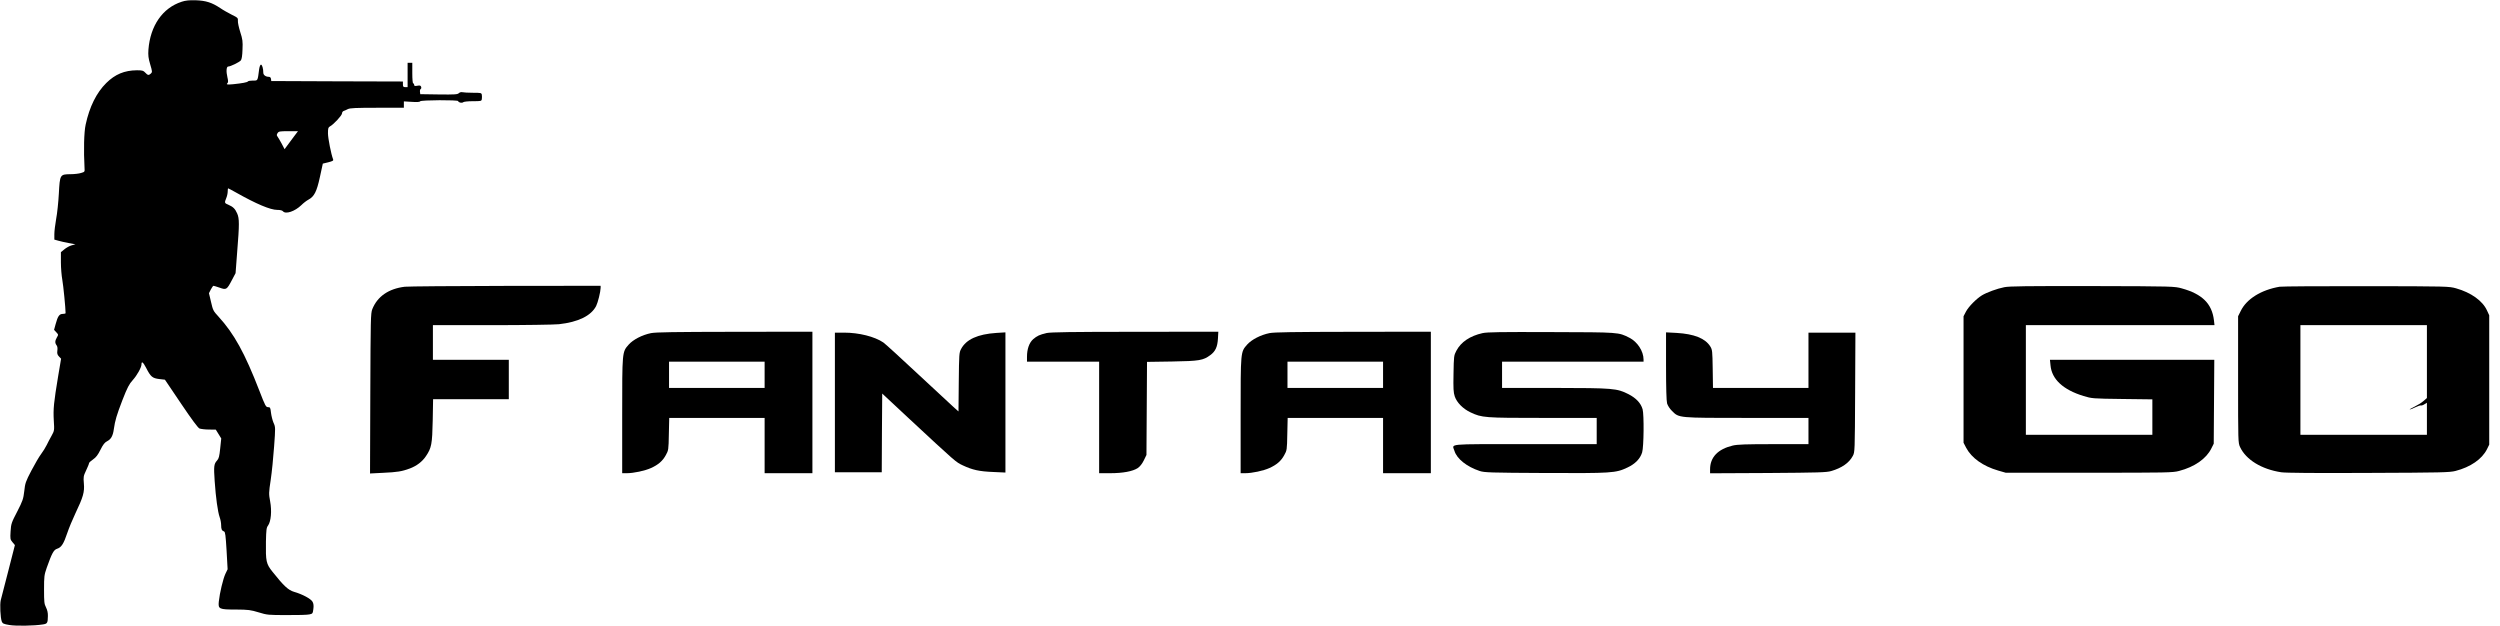 <?xml version="1.0" standalone="no"?>
<!DOCTYPE svg PUBLIC "-//W3C//DTD SVG 20010904//EN"
 "http://www.w3.org/TR/2001/REC-SVG-20010904/DTD/svg10.dtd">
<svg version="1.0" xmlns="http://www.w3.org/2000/svg"
 width="2668pt" height="668pt" viewBox="0 0 2668 668"
 preserveAspectRatio="xMidYMid meet">
<g transform="translate(0,668) scale(0.1,-0.1)"
fill="#000000" stroke="none">
<path d="M1938 6661 c-203 -66 -334 -255 -354 -510 -4 -63 -1 -90 19 -158 23
-77 23 -83 7 -98 -23 -21 -33 -19 -60 10 -20 22 -32 25 -89 25 -133 -1 -233
-43 -327 -136 -105 -104 -179 -254 -220 -444 -18 -80 -22 -277 -12 -460 3 -44
3 -44 -37 -56 -22 -7 -72 -13 -111 -13 -114 -1 -115 -3 -126 -207 -5 -93 -18
-215 -29 -272 -10 -57 -19 -129 -19 -161 l0 -58 43 -12 c23 -7 74 -18 112 -25
l70 -13 -40 -11 c-22 -6 -57 -25 -77 -42 l-38 -31 0 -109 c0 -59 7 -143 15
-186 11 -61 35 -304 35 -356 0 -4 -13 -8 -30 -8 -36 0 -53 -23 -76 -108 l-17
-62 24 -26 c23 -25 23 -26 6 -55 -21 -37 -22 -59 -3 -84 9 -12 12 -33 8 -57
-4 -31 0 -44 18 -63 l22 -23 -31 -184 c-47 -284 -54 -352 -47 -474 7 -110 6
-110 -24 -165 -17 -30 -40 -74 -52 -99 -12 -25 -38 -67 -59 -95 -21 -27 -67
-107 -104 -177 -61 -117 -67 -134 -76 -219 -10 -84 -16 -103 -75 -218 -62
-119 -66 -131 -71 -211 -5 -81 -4 -87 20 -116 l26 -31 -70 -274 c-39 -151 -75
-292 -81 -314 -11 -44 -4 -189 11 -228 8 -21 20 -27 81 -37 69 -12 262 -9 357
6 48 7 53 15 54 90 1 33 -6 64 -20 92 -19 37 -21 58 -21 191 0 140 2 155 29
233 56 157 74 190 111 202 45 14 70 54 108 168 17 51 56 145 86 208 84 176 99
229 91 320 -6 70 -5 79 24 140 17 36 31 70 31 77 0 6 19 24 43 40 32 22 51 47
79 103 29 58 46 79 74 93 39 20 60 58 69 129 13 91 30 148 91 307 53 136 72
172 111 215 46 51 93 136 93 168 0 37 17 24 49 -37 49 -96 67 -111 140 -120
l61 -7 172 -255 c116 -172 180 -258 197 -266 15 -5 59 -11 100 -11 l74 -1 29
-47 29 -47 -11 -105 c-9 -88 -15 -110 -34 -131 -33 -36 -36 -61 -25 -220 12
-176 33 -327 53 -384 9 -24 16 -62 16 -85 0 -45 7 -59 31 -68 13 -5 17 -41 27
-204 l11 -199 -24 -50 c-24 -52 -60 -200 -70 -295 -8 -80 2 -85 185 -85 131
-1 154 -4 240 -30 91 -28 103 -29 300 -29 113 -1 221 2 241 7 35 7 37 10 43
57 5 35 2 58 -8 77 -16 32 -110 82 -198 107 -61 18 -109 62 -229 213 -69 86
-74 111 -71 323 3 126 5 149 23 172 31 44 41 155 22 257 -15 81 -15 92 6 230
12 80 28 240 36 354 15 206 15 209 -6 255 -11 26 -23 74 -27 107 -6 55 -9 60
-32 60 -22 0 -30 14 -90 170 -158 408 -271 613 -439 797 -55 59 -59 68 -79
156 l-22 93 20 40 c11 21 24 39 28 39 4 0 34 -9 66 -20 71 -26 77 -22 132 83
l38 72 17 225 c24 297 24 358 0 412 -22 50 -43 71 -94 93 -42 17 -43 21 -22
72 8 19 15 51 15 69 0 19 2 34 5 34 3 0 40 -20 83 -44 216 -122 367 -186 441
-186 31 0 53 -5 61 -15 28 -34 127 -1 196 66 22 22 56 48 75 58 62 33 89 85
123 242 l31 143 58 14 c47 12 57 18 52 31 -21 54 -55 226 -55 278 0 53 3 64
21 74 39 20 129 118 129 139 0 11 8 23 18 26 9 3 30 12 45 20 23 11 84 14 313
14 l284 0 0 34 0 34 84 -5 c56 -4 85 -2 90 6 9 14 406 16 406 2 0 -15 41 -24
53 -12 6 6 50 11 103 11 88 0 93 1 96 23 2 12 2 32 0 45 -4 21 -9 22 -96 22
-50 0 -100 3 -112 6 -12 3 -28 -1 -37 -10 -14 -14 -43 -16 -214 -14 l-198 3
-3 24 c-2 13 1 27 7 31 7 3 9 14 5 24 -5 14 -14 16 -40 11 -27 -5 -34 -3 -34
10 0 8 -4 15 -10 15 -6 0 -10 43 -10 110 l0 110 -25 0 -25 0 0 -130 0 -130
-25 0 c-21 0 -25 5 -25 30 l0 30 -702 2 -703 3 -3 23 c-2 14 -10 22 -23 22
-33 0 -59 19 -59 44 0 43 -12 86 -25 86 -7 0 -15 -20 -19 -47 -17 -131 -13
-123 -67 -123 -26 0 -50 -4 -53 -9 -6 -10 -62 -20 -158 -30 -68 -6 -77 -4 -58
15 6 6 5 27 -3 59 -15 63 -11 115 9 115 24 0 118 46 134 65 10 12 16 50 18
116 4 88 1 109 -24 187 -15 48 -27 102 -25 119 2 31 -1 34 -66 66 -37 19 -93
50 -123 71 -89 59 -152 79 -260 83 -72 2 -109 -2 -152 -16z m1199 -1438 c-24
-32 -56 -75 -72 -97 l-28 -38 -32 61 c-19 34 -38 68 -45 76 -8 10 -8 19 2 34
12 19 22 21 115 21 l103 0 -43 -57z"/>
<path d="M4320 3620 c-173 -21 -293 -104 -347 -240 -17 -42 -18 -105 -21 -899
l-3 -854 138 7 c154 7 202 15 286 46 74 28 134 73 174 134 58 86 66 127 71
379 l4 227 404 0 404 0 0 210 0 210 -405 0 -405 0 0 185 0 185 628 0 c351 0
667 5 717 10 207 23 343 90 397 194 19 38 47 151 48 194 l0 22 -1012 -1 c-557
-1 -1042 -5 -1078 -9z"/>
<path d="M21390 3615 c-77 -15 -188 -56 -239 -87 -60 -37 -142 -120 -170 -173
l-26 -50 0 -675 0 -675 28 -54 c58 -109 180 -196 342 -243 l80 -23 890 0 c834
0 894 1 960 19 166 43 291 131 345 241 l25 50 3 448 3 447 -877 0 -877 0 6
-59 c13 -148 135 -261 352 -327 88 -27 96 -28 413 -32 l322 -4 0 -189 0 -189
-675 0 -675 0 0 585 0 585 1006 0 1007 0 -6 53 c-21 176 -125 279 -342 339
-80 22 -83 23 -955 25 -695 1 -888 -1 -940 -12z"/>
<path d="M24328 3620 c-198 -34 -353 -131 -415 -259 l-28 -56 0 -675 c0 -668
0 -675 21 -721 63 -135 229 -237 439 -269 47 -7 354 -10 930 -7 786 3 866 5
930 21 160 41 283 126 336 232 l24 49 0 690 0 690 -24 52 c-46 102 -170 191
-330 236 -75 21 -88 22 -956 23 -484 1 -901 -2 -927 -6z m1572 -799 l0 -389
-37 -32 c-20 -18 -64 -45 -97 -61 -34 -16 -55 -29 -48 -29 7 0 34 11 60 24 26
13 52 21 59 19 6 -2 23 3 37 13 l26 16 0 -171 0 -171 -675 0 -675 0 0 585 0
585 675 0 675 0 0 -389z"/>
<path d="M6948 3125 c-94 -19 -191 -69 -239 -123 -70 -80 -69 -71 -69 -759 l0
-613 49 0 c73 0 195 26 258 55 78 35 125 76 158 137 29 52 30 56 33 226 l4
172 509 0 509 0 0 -295 0 -295 255 0 255 0 0 755 0 755 -827 -1 c-650 -1 -843
-4 -895 -14z m1212 -445 l0 -140 -510 0 -510 0 0 140 0 140 510 0 510 0 0
-140z"/>
<path d="M11170 3126 c-76 -18 -102 -30 -144 -66 -42 -37 -66 -105 -66 -187
l0 -53 385 0 385 0 0 -595 0 -595 118 0 c136 0 240 20 293 54 24 16 47 45 66
83 l28 58 3 497 3 496 267 4 c294 5 332 12 408 68 55 40 77 88 82 178 l4 72
-888 -1 c-677 0 -902 -4 -944 -13z"/>
<path d="M13548 3125 c-94 -19 -191 -69 -239 -123 -70 -80 -69 -71 -69 -759
l0 -613 49 0 c73 0 195 26 258 55 78 35 125 76 158 137 29 52 30 56 33 226 l4
172 509 0 509 0 0 -295 0 -295 255 0 255 0 0 755 0 755 -827 -1 c-650 -1 -843
-4 -895 -14z m1212 -445 l0 -140 -510 0 -510 0 0 140 0 140 510 0 510 0 0
-140z"/>
<path d="M15822 3125 c-134 -30 -231 -95 -280 -189 -26 -49 -27 -58 -30 -243
-3 -160 -1 -201 13 -243 22 -66 88 -133 169 -171 121 -57 147 -59 774 -59
l572 0 0 -140 0 -140 -765 0 c-855 0 -777 7 -753 -72 25 -84 132 -169 268
-214 50 -17 109 -19 698 -22 712 -3 755 -1 879 58 84 39 137 94 158 162 18 61
21 399 5 460 -19 66 -69 119 -150 161 -125 63 -160 66 -792 67 l-558 0 0 140
0 140 755 0 755 0 0 23 c0 88 -65 189 -150 232 -118 60 -105 59 -835 61 -542
2 -682 0 -733 -11z"/>
<path d="M8910 2385 l0 -745 250 0 250 0 2 420 3 420 270 -252 c524 -487 514
-478 589 -514 104 -49 176 -65 324 -71 l132 -6 0 748 0 748 -97 -6 c-198 -13
-322 -69 -376 -171 -21 -39 -22 -53 -25 -354 l-3 -313 -42 37 c-23 20 -196
181 -385 357 -188 176 -357 330 -375 342 -93 63 -260 105 -418 105 l-99 0 0
-745z"/>
<path d="M17780 2774 c0 -232 4 -373 11 -399 7 -23 28 -57 53 -81 75 -75 61
-74 803 -74 l653 0 0 -140 0 -140 -372 0 c-294 0 -386 -3 -436 -15 -159 -38
-242 -125 -242 -254 l0 -42 618 3 c543 4 624 6 675 21 113 33 191 87 230 161
22 41 22 44 25 679 l3 637 -251 0 -250 0 0 -295 0 -295 -509 0 -510 0 -3 203
c-3 191 -4 204 -26 240 -54 86 -172 133 -359 144 l-113 6 0 -359z"/>
</g>
</svg>
